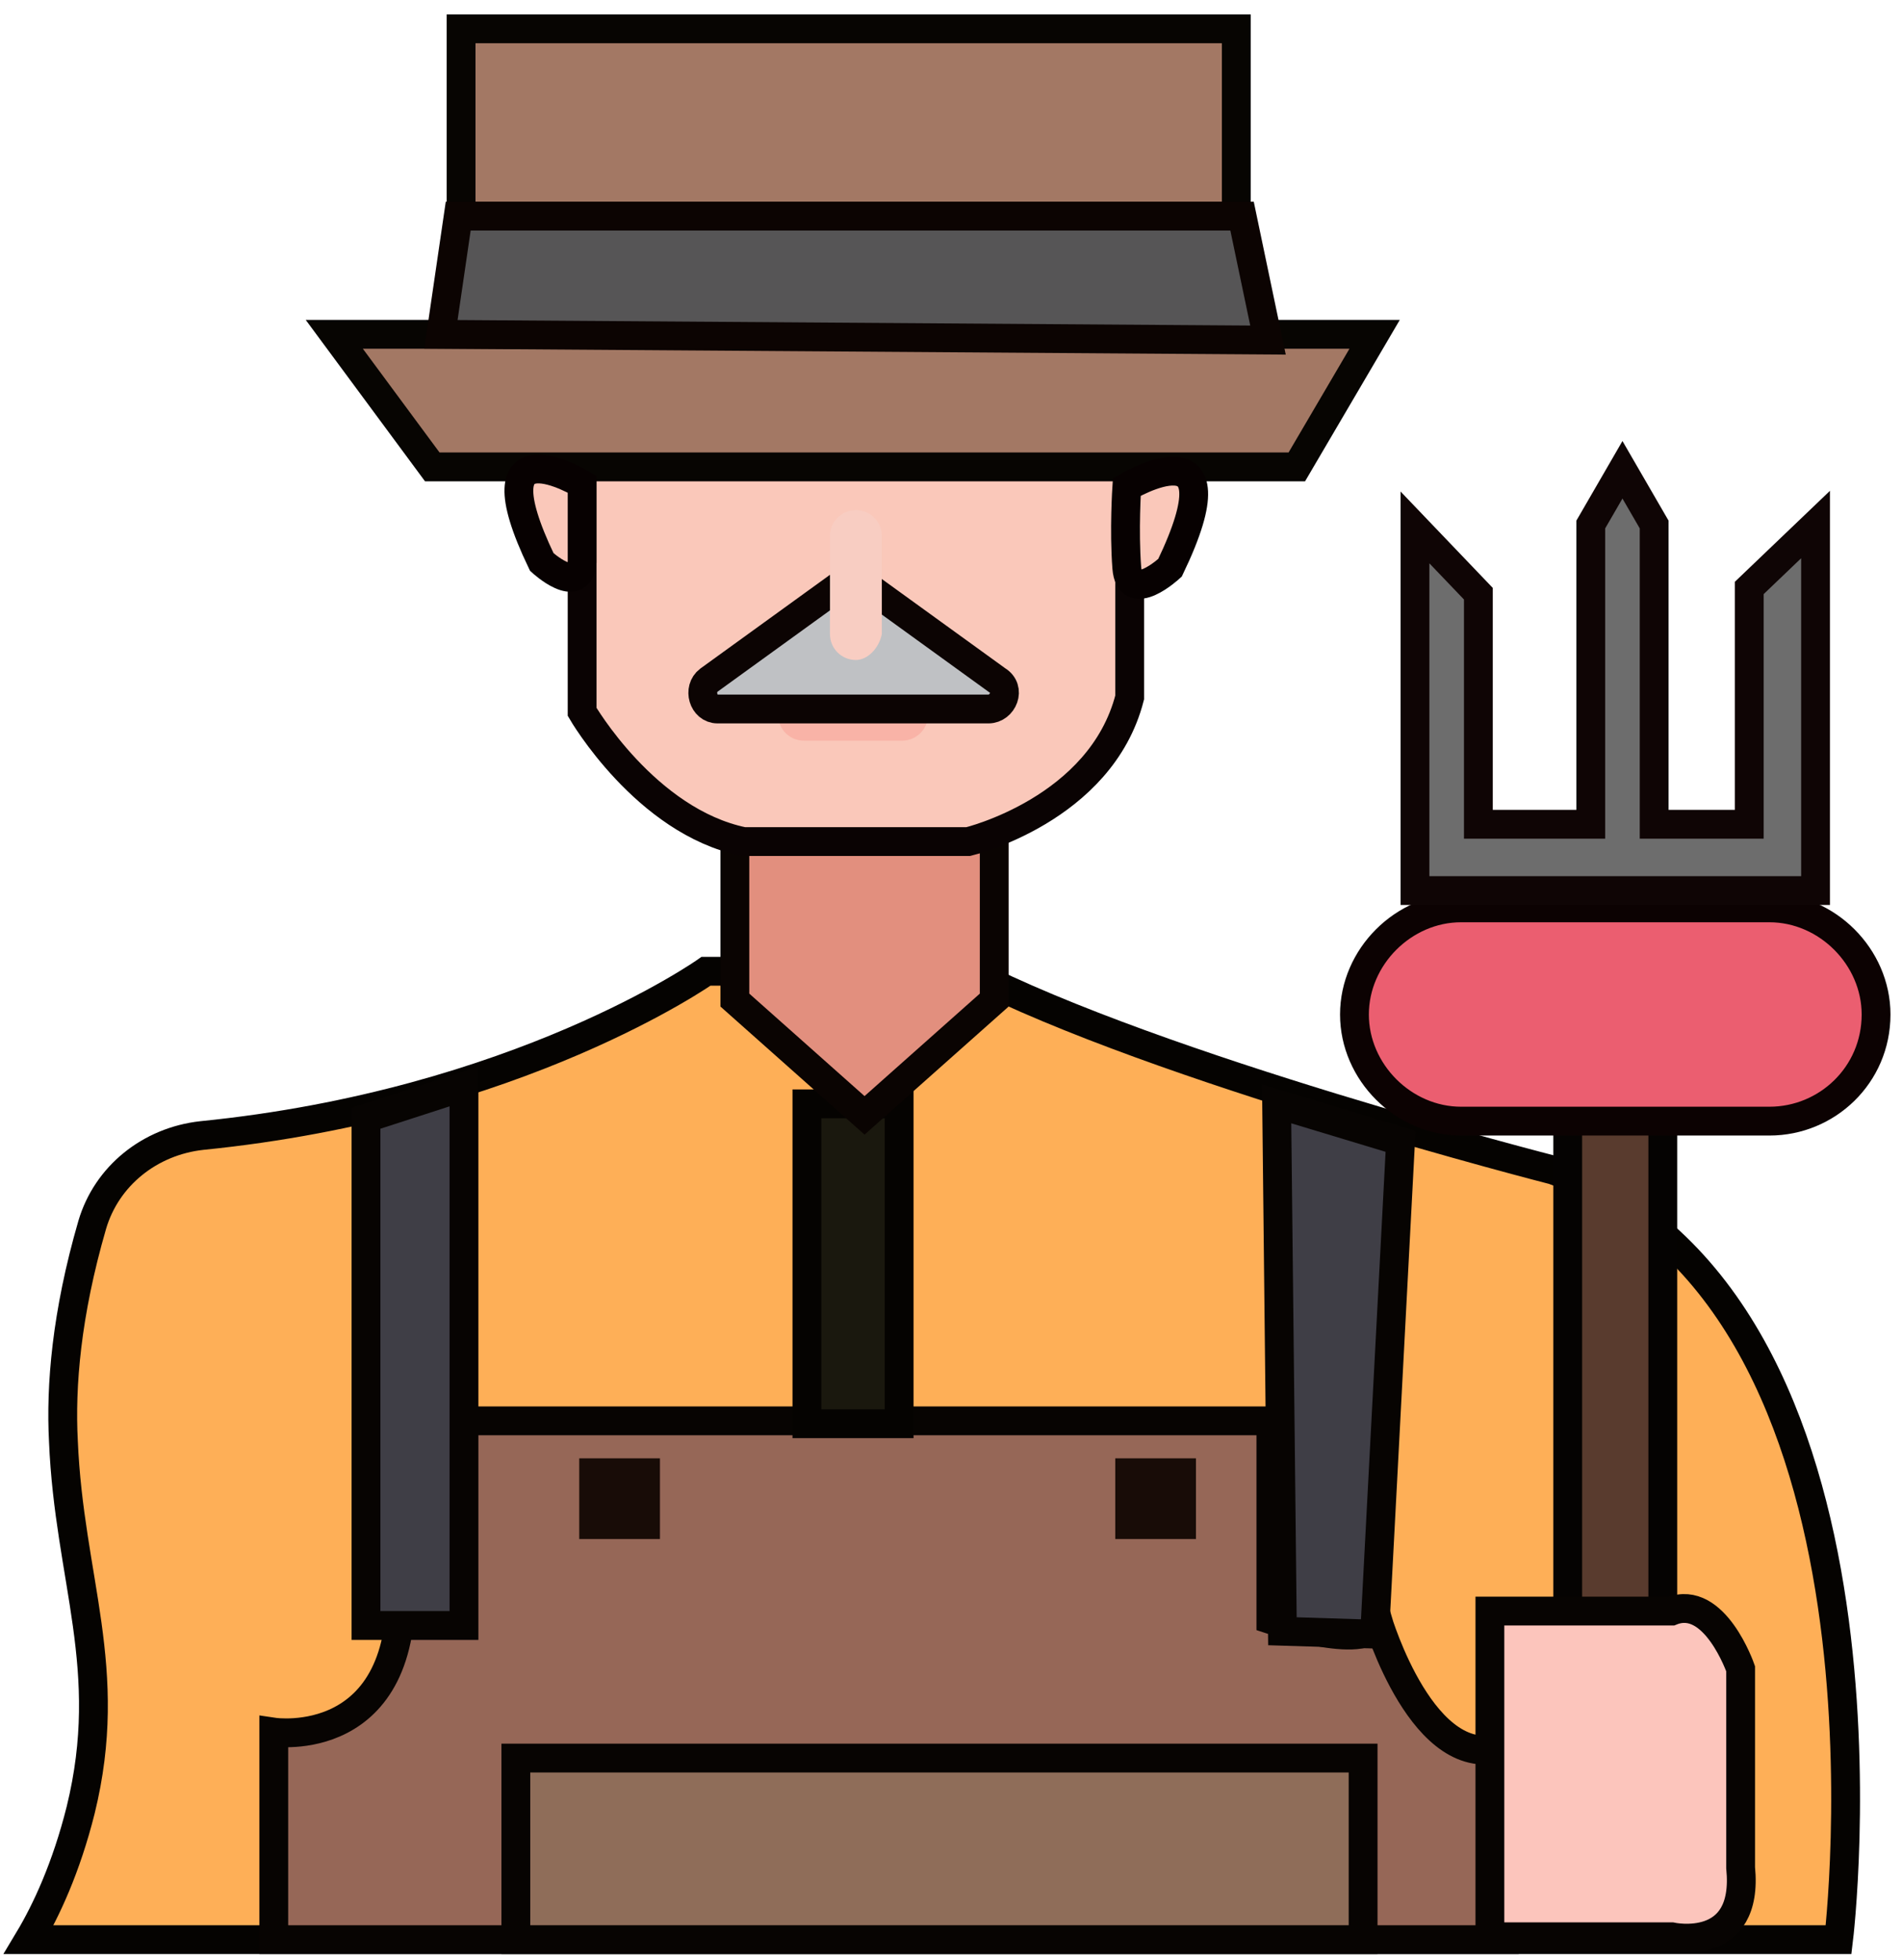 <svg width="66" height="68" viewBox="0 0 66 68" fill="none" xmlns="http://www.w3.org/2000/svg">
<path d="M24.5 33.7C24.5 33.7 18 38.3 7 39.4C5.2 39.6 3.7 40.8 3.2 42.5C2.3 45.6 2.1 48.1 2.2 50C2.4 54.8 4 57.9 2.8 62.8C2.3 64.8 1.6 66.3 1 67.3H63.8C63.8 67.3 66.5 45.2 53.9 40.6C53.9 40.6 40.2 37.1 33.6 33.7H24.5Z" fill="#FEAF57" stroke="#050301" stroke-miterlimit="10"/>
<path d="M9.5 67.3V60.1C9.5 60.1 14.2 60.8 13.9 54.7V49.3H44.1V56.2C44.1 56.2 47.7 57.4 47.8 56.2C47.8 56.2 49.4 61.6 52.2 60.6V67.3H9.5Z" fill="#966757" stroke="#070402" stroke-miterlimit="10"/>
<path d="M47.3 61H17.9V67.3H47.3V61Z" fill="#8F6D59" stroke="#070402" stroke-miterlimit="10"/>
<path d="M22.9 50.6H20.1V53.4H22.9V50.6Z" fill="#180C07"/>
<path d="M41.5 50.6H38.7V53.4H41.5V50.6Z" fill="#180C07"/>
<path d="M47.7 56.7L44.5 56.6L44.3 38.3L48.6 39.6L47.7 56.7Z" fill="#3F3E46" stroke="#070402" stroke-miterlimit="10"/>
<path d="M16.1 56.4H12.7V38.8L16.1 37.7V56.4Z" fill="#3F3E46" stroke="#070402" stroke-miterlimit="10"/>
<path d="M31.2 38.3H28V49.4H31.2V38.3Z" fill="#1A180E" stroke="#050301" stroke-miterlimit="10"/>
<path d="M57.7 36.4H54.4V57.2H57.7V36.4Z" fill="#593B2E" stroke="#050302" stroke-miterlimit="10"/>
<path d="M51.7 55.9V67.2H58C58 67.2 60.7 67.8 60.4 64.8V57.9C60.4 57.9 59.5 55.3 58 55.9H51.7Z" fill="#FCC5BC" stroke="#070402" stroke-miterlimit="10"/>
<path d="M61.4 38.9H50.7C48.7 38.9 47 37.2 47 35.2C47 33.2 48.7 31.5 50.7 31.5H61.4C63.4 31.5 65.1 33.2 65.1 35.2C65.1 37.3 63.4 38.9 61.4 38.9Z" fill="#EB5E70" stroke="#0C0202" stroke-miterlimit="10"/>
<path d="M60.7 20.4V28.6H57.4V18.2L56.3 16.3L55.2 18.2V28.6H51.3V20.6L49.1 18.3V30.9H49.5H51.3H55.2H57.4H60.7H62.3H63V18.2L60.7 20.4Z" fill="#6D6D6D" stroke="#0F0505" stroke-miterlimit="10"/>
<path d="M25.5 29.1V34.7L30 38.7L34.5 34.7V29.1H25.5Z" fill="#E28F7E" stroke="#0A0402" stroke-miterlimit="10"/>
<path d="M20.2 15.8V24.7C20.2 24.7 22.4 28.5 25.8 29.2H33.6C33.6 29.2 38.2 28.1 39.2 24.2V14.4H20.3V15.8H20.2Z" fill="#FAC8BA" stroke="#0A0303" stroke-miterlimit="10"/>
<path d="M27 24.8C27 24.3 27.4 23.9 27.9 23.9H31.3C31.8 23.9 32.2 24.3 32.2 24.8C32.2 25.3 31.8 25.7 31.3 25.7H27.9C27.4 25.7 27 25.3 27 24.8Z" fill="#F9B3A7"/>
<path d="M29.299 20.2L24.599 23.6C24.2 23.9 24.399 24.6 24.899 24.6H34.3C34.8 24.6 35.099 23.9 34.599 23.6L29.899 20.2C29.799 20 29.5 20 29.299 20.2Z" fill="#BFC1C4" stroke="#0C0403" stroke-miterlimit="10"/>
<path d="M29.7 22.9C29.2 22.9 28.8 22.5 28.8 22V18.6C28.8 18.1 29.2 17.7 29.7 17.7C30.2 17.7 30.6 18.1 30.6 18.6V22C30.5 22.5 30.1 22.9 29.7 22.9Z" fill="#F8CDC2"/>
<path d="M42.9 1H16V7.5H42.9V1Z" fill="#A37864" stroke="#070502" stroke-miterlimit="10"/>
<path d="M45 16.2H15L11.6 11.6H47.7L45 16.2Z" fill="#A37864" stroke="#070502" stroke-miterlimit="10"/>
<path d="M44 11.8L15.3 11.6L15.9 7.5H43.1L44 11.8Z" fill="#565556" stroke="#0C0402" stroke-miterlimit="10"/>
<path d="M20.2 16.8C20.2 16.8 16.4 14.5 18.8 19.5C18.8 19.5 20.1 20.7 20.2 19.5C20.2 18.3 20.2 16.8 20.2 16.8Z" fill="#FAC8BA" stroke="#070101" stroke-miterlimit="10"/>
<path d="M39.1 16.9C39.1 16.9 43.1 14.5 40.6 19.7C40.6 19.7 39.2 21 39.1 19.7C39 18.4 39.1 16.9 39.1 16.9Z" fill="#FAC8BA" stroke="#070101" stroke-miterlimit="10"/>
</svg>
